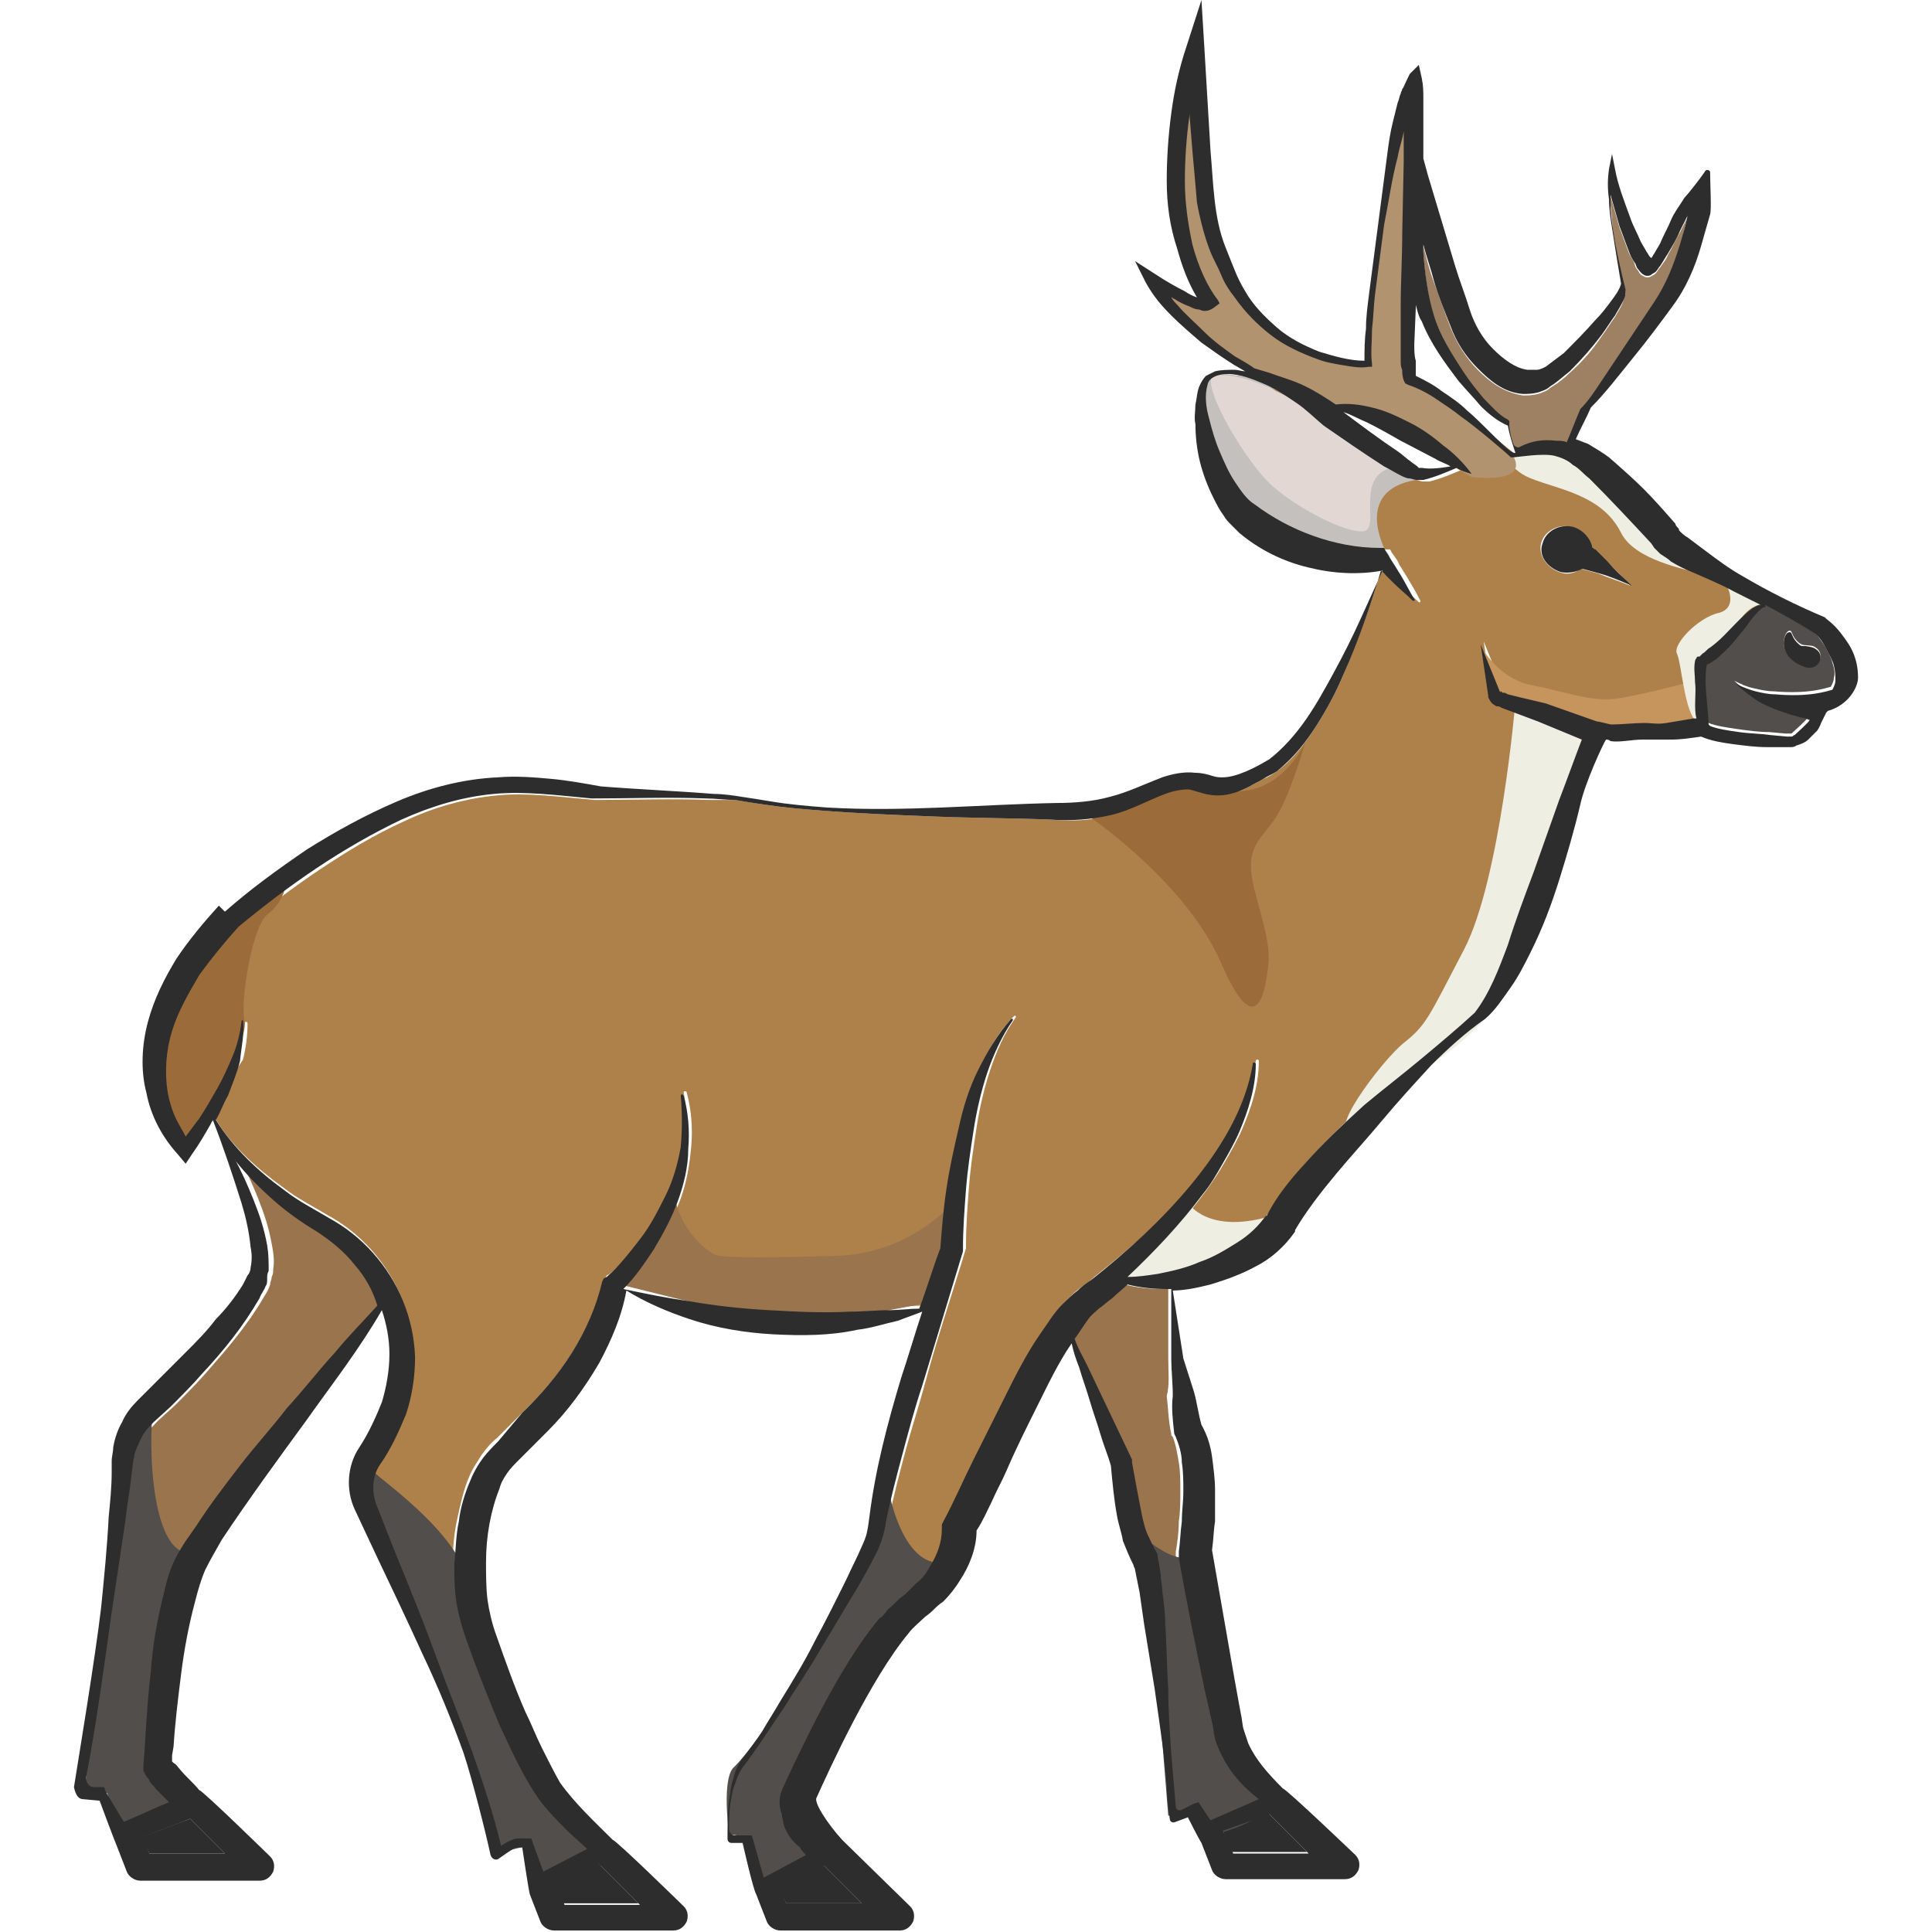 <?xml version="1.0" encoding="utf-8"?>
<!-- Generator: Adobe Illustrator 23.0.0, SVG Export Plug-In . SVG Version: 6.00 Build 0)  -->
<svg version="1.1" id="Layer_1" xmlns="http://www.w3.org/2000/svg" xmlns:xlink="http://www.w3.org/1999/xlink" x="0px" y="0px"
	 viewBox="0 0 128 128" style="enable-background:new 0 0 128 128;" xml:space="preserve">
<style type="text/css">
	.st0{fill:#2D2D2D;}
	.st1{fill:#99744D;}
	.st2{fill:#D3B48C;}
	.st3{fill:#514E4C;}
	.st4{fill:#9E8063;}
	.st5{fill:#AF814A;}
	.st6{fill:#C4C0BE;}
	.st7{fill:#EEEEE2;}
	.st8{fill:#E2D7D3;}
	.st9{fill:#B2936F;}
	.st10{fill:#C6945D;}
	.st11{fill:#9B6C3A;}
</style>
<g>
	<path class="st0" d="M52.1,126.1h5l-2.5-2.5c0,0,0,0-0.1,0l-3,1.4L52.1,126.1z"/>
	<path class="st0" d="M81.1,121.5l0.5,1.2h5l-2.6-2.6c0,0,0,0,0,0l-3.2,1C81,121.3,81.1,121.4,81.1,121.5z"/>
	<path class="st0" d="M9.9,122.8h5l-2.3-2.3c-1.1,0.4-2.1,0.8-3.2,1.2L9.9,122.8z"/>
	<path class="st1" d="M6.5,118.3l0.4,0l0.3,0l0.1,0.3l1.2,2c1-0.4,2-0.9,3-1.3c-0.3-0.3-0.6-0.6-0.9-0.9c-0.1-0.2-0.3-0.3-0.4-0.5
		c-0.1-0.1-0.1-0.2-0.2-0.3c0-0.1-0.1-0.1-0.1-0.2c0,0,0-0.1-0.1-0.2c0,0,0-0.1,0-0.1c0-0.1,0-0.1,0-0.2l0.1-1.4
		c0.1-1.6,0.2-3.3,0.4-4.9c0.2-1.6,0.4-3.3,0.8-4.9c0.2-0.8,0.5-1.6,0.8-2.5c0.2-0.4,0.4-0.8,0.7-1.2c0.2-0.4,0.5-0.7,0.7-1
		c0.9-1.4,1.9-2.7,2.9-4c1-1.3,2-2.6,3.1-3.8c1-1.3,2.1-2.5,3.2-3.7c0.9-1,1.9-2,2.8-3.1c-0.4-1-0.9-1.9-1.5-2.7
		c-0.7-0.9-1.5-1.6-2.5-2.2c-1-0.6-2-1.3-2.9-2.1c-0.9-0.8-1.8-1.7-2.5-2.6c0-0.1-0.1-0.1-0.1-0.2c0.5,0.9,0.9,1.8,1.3,2.8
		c0.4,1,0.7,1.9,0.9,3c0.1,0.5,0.2,1.1,0.1,1.7c0,0.2,0,0.3-0.1,0.5c0,0.2-0.1,0.3-0.1,0.5c-0.1,0.3-0.2,0.5-0.4,0.8
		c-1.1,1.9-2.4,3.4-3.8,5c-0.7,0.8-1.4,1.5-2.1,2.2l-1.1,1c-0.3,0.3-0.6,0.6-0.8,1c-0.2,0.4-0.4,0.8-0.5,1.2
		c-0.1,0.2-0.1,0.4-0.1,0.6l-0.1,0.8c-0.1,1-0.3,2-0.4,3l-0.9,6c-0.5,3.7-1,7.3-1.4,11C6,118.1,6.2,118.3,6.5,118.3z"/>
	<path class="st2" d="M11.4,117C11.4,117,11.4,117,11.4,117L11.4,117C11.4,117,11.3,117.1,11.4,117z"/>
	<path class="st0" d="M36.8,124.9l0.5,1.2h5l-2.6-2.6c0,0,0-0.1-0.1-0.1l-3,1.3C36.8,124.8,36.8,124.9,36.8,124.9z"/>
	<path class="st1" d="M77.4,90c0-1.5,0-3.1,0-4.6c-0.1,0-0.3,0-0.4,0c-0.9,0-1.7-0.1-2.5-0.3c-0.3,0.3-0.7,0.6-1,0.9
		c-0.3,0.3-0.6,0.5-0.9,0.7c-0.2,0.2-0.5,0.5-0.7,0.7c-0.3,0.4-0.6,0.8-0.9,1.3c0.3,0.5,0.6,1.1,0.8,1.7l1,2.1l1,2.1l1,2.1l0,0.1
		l0,0.1c0.1,1.1,0.3,2.1,0.6,3.2c0.1,0.5,0.3,1,0.4,1.5c0.2,0.5,0.4,1,0.6,1.2l0.1,0.2l0,0.1c0,0.2,0.1,0.4,0.1,0.6l0.1,0.6
		c0.1,0.4,0.1,0.7,0.1,1.1c0.1,0.7,0.1,1.5,0.2,2.2c0.1,1.4,0.1,2.9,0.2,4.3c0,1.4,0.1,2.9,0.2,4.3c0.1,1.2,0.2,2.3,0.3,3.5
		c0,0.2,0.2,0.3,0.4,0.2l0.8-0.4l0.3-0.1l0.2,0.3l0.6,0.9l3.2-1.4c-0.9-0.8-1.8-1.7-2.4-2.8c-0.2-0.4-0.4-0.8-0.5-1.2
		c-0.1-0.4-0.2-0.7-0.2-1.1l-0.5-2.2c-0.6-2.9-1.2-5.8-1.7-8.7l0-0.2l0-0.2c0.1-0.6,0.2-1.3,0.2-2c0.1-0.7,0.1-1.3,0.1-2
		c0-0.7,0-1.3-0.1-1.9c-0.1-0.6-0.2-1.2-0.4-1.7l-0.1-0.1l0-0.1c-0.2-0.9-0.2-1.7-0.3-2.5C77.5,91.7,77.4,90.9,77.4,90z"/>
	<path class="st3" d="M115.6,41.3c-0.5,0.7-1,1.4-1.7,1.9c-0.2,0.1-0.3,0.3-0.5,0.4c-0.1,0.1-0.2,0.1-0.3,0.2l-0.1,0c0,0,0,0,0,0
		c-0.1,0.3-0.1,0.8-0.1,1.2c0,0.6,0.2,2.1,0.2,2.8l0.1,0.1c0.5,0.2,1.2,0.3,1.9,0.4c0.7,0.1,1.4,0.2,2.1,0.2l1.1,0.1l0.1,0
		c0,0,0,0,0.1,0c0,0,0.1,0,0.1,0c0.1,0,0.1,0,0.2-0.1c0.1-0.1,0.9-0.8,1-1c-0.1,0-0.2-0.1-0.3-0.1c-0.5-0.1-1.8-0.5-2.2-0.7
		c-0.4-0.2-0.9-0.4-1.3-0.7c-0.4-0.3-0.8-0.6-1.1-0.9c0.4,0.2,0.8,0.4,1.3,0.5c0.4,0.1,0.9,0.2,1.3,0.2c2.3,0.2,3.4-0.2,3.8-0.3
		c0.1-0.2,0.2-0.4,0.2-0.6c0.1-0.3,0-0.7-0.1-1c-0.1-0.4-0.3-0.7-0.5-1.1c-0.2-0.3-0.5-0.7-0.7-1c-1.1-0.6-2.2-1.3-3.3-1.9
		c-0.1,0-0.1,0-0.2,0c-0.2,0-0.4,0.1-0.5,0.3C116,40.6,115.8,41,115.6,41.3z M118.5,41.8c0.3-0.1,0.1,0.3,0.7,0.8
		c0.3,0.2,0.3,0.1,0.9,0.2c1,0.4,0.4,1.7-0.5,1.3C117.6,43.5,118.2,41.9,118.5,41.8z"/>
	<path class="st4" d="M95,21c0.5,1.3,1.2,2.6,2,3.8c0.4,0.6,0.9,1.2,1.3,1.7c0.5,0.5,1,1.1,1.6,1.4l0.1,0.1l0,0.1
		c0,0.5,0.1,1,0.3,1.5c0.1,0.1,0.2,0.2,0.4,0.1c0.7-0.4,1.5-0.5,2.4-0.4c0.2,0,0.5,0.1,0.7,0.1c0.3-0.7,0.6-1.5,0.9-2.2l0,0l0,0
		c0.4-0.5,0.9-1.1,1.3-1.7l1.2-1.8l2.4-3.6c0.8-1.1,1.3-2.4,1.7-3.8c0.2-0.6,0.3-1.2,0.5-1.9l-0.5,1c-0.3,0.5-0.5,1-0.8,1.5
		c-0.1,0.3-0.3,0.5-0.5,0.8c-0.1,0.1-0.2,0.3-0.3,0.4c-0.1,0.1-0.1,0.1-0.3,0.2c-0.1,0.1-0.4,0.1-0.5,0c-0.3-0.1-0.3-0.3-0.4-0.4
		c-0.1-0.1-0.2-0.3-0.2-0.4c-0.1-0.3-0.3-0.5-0.4-0.8c-0.2-0.5-0.4-1.1-0.6-1.6c-0.2-0.7-0.4-1.4-0.6-2.1c0,0.2,0,0.4,0,0.6
		c0.1,0.6,0.1,1.3,0.2,1.9c0.2,1.3,0.4,2.5,0.8,3.8l0,0.1l0,0.1c-0.1,0.3-0.2,0.6-0.3,0.8c-0.1,0.2-0.3,0.5-0.4,0.7
		c-0.3,0.4-0.6,0.9-0.9,1.3c-0.6,0.9-1.3,1.7-2.1,2.4c-0.4,0.4-0.8,0.7-1.3,1c-0.2,0.2-0.5,0.3-0.8,0.4c-0.4,0.1-0.7,0.1-1,0.1
		c-1.3-0.2-2.2-0.9-3-1.7c-0.8-0.8-1.4-1.8-1.8-2.8c-0.4-1-0.7-2-1.1-3c-0.3-0.8-0.5-1.6-0.7-2.4c0,0.2,0,0.4,0,0.5
		C94.4,18.2,94.6,19.7,95,21z"/>
	<path class="st5" d="M15,72.4c-0.2,0.6-0.5,1.1-0.8,1.6c1.1,1.9,2.8,3.4,4.6,4.7c0.9,0.7,1.9,1.2,2.9,1.8c1.1,0.6,2.1,1.4,2.9,2.3
		c1.7,1.9,2.7,4.3,2.8,6.9c0,1.3-0.2,2.6-0.6,3.8c-0.4,1.2-1,2.3-1.7,3.3c-0.6,0.8-0.7,1.7-0.3,2.6l1.3,3.3c0.9,2.2,1.7,4.4,2.6,6.6
		c0.9,2.2,1.7,4.4,2.5,6.6c0.7,2,1.4,4.1,1.9,6.2c0.2-0.1,0.4-0.2,0.5-0.3c0.2-0.1,0.4-0.1,0.6-0.2c0.2,0,0.4-0.1,0.7,0l0.2,0
		l0.1,0.3l0.7,1.9l2.9-1.5c-0.4-0.4-0.9-0.8-1.3-1.2c-0.7-0.7-1.3-1.3-1.9-2.1c-1.1-1.6-1.8-3.2-2.6-4.9c-0.7-1.7-1.4-3.3-2-5.1
		c-0.3-0.9-0.6-1.8-0.8-2.7c-0.2-1-0.2-1.9-0.2-2.9c0-0.9,0.1-1.9,0.3-2.8c0.2-0.9,0.4-1.9,0.8-2.8c0.2-0.5,0.5-0.9,0.8-1.4
		c0.3-0.4,0.6-0.8,1-1.1l1.9-1.9c2.5-2.4,4.4-5.4,5.3-8.7l0.1-0.2l0.2-0.1c0.8-0.7,1.6-1.6,2.2-2.5c0.7-0.9,1.3-1.9,1.7-2.9
		c0.5-1,0.8-2.1,1-3.2c0.2-1.1,0.2-2.3,0-3.4c0-0.1,0-0.1,0.1-0.1c0,0,0.1,0,0.1,0.1c0.3,1.1,0.4,2.3,0.3,3.5
		c-0.1,1.2-0.3,2.4-0.7,3.5c-0.4,1.1-1,2.2-1.6,3.2c-0.6,0.9-1.2,1.8-2,2.6c1.5,0.3,2.9,0.6,4.3,0.8c1.8,0.3,3.5,0.5,5.3,0.6
		c1.8,0.1,3.6,0.2,5.4,0.1c0.9,0,1.8-0.1,2.7-0.1c0.6,0,1.3-0.1,1.9-0.1c0.4-1.3,0.9-2.7,1.4-4c0.1-1.3,0.2-2.6,0.4-3.9
		c0.2-1.3,0.4-2.7,0.8-4c0.3-1.3,0.8-2.6,1.3-3.9c0.5-1.2,1.2-2.4,2.2-3.4c0,0,0.1,0,0.1,0c0,0,0,0.1,0,0.1
		c-0.8,1.1-1.3,2.3-1.7,3.5c-0.4,1.2-0.7,2.5-0.9,3.8c-0.2,1.3-0.4,2.6-0.5,3.9c-0.1,1.3-0.2,2.6-0.2,3.9l0,0.1l0,0.1
		c-0.9,3-1.9,5.9-2.7,8.9c-0.4,1.5-0.9,3-1.3,4.5c-0.4,1.5-0.8,3-1.1,4.5c-0.1,0.8-0.4,1.7-0.8,2.4c-0.4,0.7-0.8,1.4-1.1,2
		c-0.8,1.4-1.6,2.7-2.4,4c-0.8,1.3-1.6,2.7-2.5,4c-0.8,1.3-1.6,2.6-2.7,3.9l0,0c-0.2,0.3-0.4,0.7-0.5,1.1c-0.1,0.4-0.2,0.8-0.3,1.2
		c-0.1,0.6-0.1,1.2-0.1,1.8c0,0.2,0.2,0.4,0.4,0.4l0.8,0l0.3,0l0.1,0.3l0.7,2.5l2.8-1.5c-0.1-0.2-0.3-0.3-0.4-0.5c0,0,0,0,0,0
		c-0.4-0.4-0.8-0.9-1.1-1.6c-0.1-0.2-0.1-0.4-0.1-0.6c-0.2-0.6-0.2-1.1,0-1.6c1.1-2.6,3.7-8.2,6.4-11.3c0,0,0.1-0.1,0.1-0.1
		c0.1-0.1,0.2-0.3,0.4-0.4c0.1-0.1,0.2-0.3,0.4-0.4c0.1-0.1,0.1-0.1,0.2-0.2c0.1-0.1,0.2-0.2,0.3-0.3c0.3-0.2,0.4-0.3,0.6-0.5
		c0.2-0.2,0.4-0.3,0.5-0.5c0.3-0.3,0.6-0.7,0.9-1.1c0.5-0.8,0.8-1.6,0.8-2.5l0-0.3l0.1-0.2c0.7-1.2,1.3-2.7,2-4.1
		c0.7-1.4,1.3-2.8,2.1-4.2c0.7-1.4,1.5-2.8,2.3-4.1c0.4-0.7,0.9-1.3,1.5-2c0.3-0.3,0.6-0.6,1-0.9c0.3-0.2,0.6-0.4,0.9-0.7
		c2.4-1.9,4.7-3.9,6.6-6.3c1.9-2.3,3.6-5,4.1-8c0-0.1,0.1-0.1,0.1-0.1c0,0,0.1,0,0.1,0.1c0,1.6-0.5,3.1-1.1,4.5
		c-0.3,0.7-0.7,1.4-1.1,2.1c-0.4,0.7-0.8,1.3-1.3,2c-1.5,2-3.1,3.9-5,5.5c0.7,0,1.4-0.1,2-0.2c1-0.2,1.9-0.5,2.8-0.8
		c0.9-0.4,1.7-0.8,2.5-1.3c0.8-0.5,1.4-1.2,1.9-1.8l0,0.1c0.9-1.5,1.9-2.8,3-4c1.1-1.2,2.3-2.3,3.5-3.4c1.2-1.1,2.5-2,3.7-3
		c1.2-1,2.4-2,3.6-3.1c1-1.3,1.6-2.9,2.2-4.5c0.6-1.6,1.1-3.2,1.7-4.8l1.7-4.8c0.5-1.3,1-2.7,1.5-4l-2.9-1.2l-1.6-0.6l-0.8-0.3
		l-0.2-0.1c-0.1,0-0.2-0.1-0.3-0.1c-0.2-0.1-0.3-0.3-0.4-0.5l0-0.1l0,0l-0.5-3.4l1.3,3.2l0-0.1c0,0,0.1,0.1,0.2,0.1c0,0,0,0,0.1,0
		l0.2,0.1l0.9,0.2l1.7,0.4l3.4,1.2c0.2,0,0.8,0.2,1,0.2c0.6,0,1.5,0,2.1-0.1c0.6-0.1,0.9,0,1.5,0c0.6-0.1,1.3-0.2,1.8-0.3l0.2,0
		c-0.1-0.6,0-1.8-0.1-2.4c0-0.4-0.1-0.8,0-1.4c0-0.1,0-0.1,0.1-0.2c0,0,0.1-0.1,0.1-0.1l0.1,0l0.2-0.2c0.2-0.1,0.3-0.3,0.5-0.4
		c0.6-0.5,1.2-1.1,1.8-1.7c0.3-0.3,0.6-0.6,1-0.9c0.2-0.1,0.4-0.2,0.6-0.2c-0.6-0.3-1.2-0.6-1.8-0.9c-0.9-0.4-1.9-0.8-2.8-1.3
		c-0.5-0.2-0.9-0.4-1.4-0.7c-0.2-0.1-0.5-0.3-0.7-0.5c-0.1-0.1-0.4-0.4-0.4-0.4l-0.2-0.3c-1.3-1.4-2.7-3-4.1-4.3
		c-0.4-0.3-0.7-0.7-1.1-0.9c-0.4-0.2-0.8-0.4-1.2-0.6c-0.8-0.2-2.5,0-2.8,0.1c0,0-0.1,0-0.1,0c-0.4-0.3-2.3-1.9-3.3-2.7
		c-0.6-0.4-1.1-0.8-1.7-1.2c-0.6-0.4-1.2-0.7-1.8-0.9l-0.2-0.1l-0.1-0.2c-0.1-0.3-0.1-0.5-0.1-0.7c0-0.2,0-0.4-0.1-0.6
		c0-0.4,0-0.8,0-1.2c0-0.8,0-1.6,0-2.4c0-1.6,0-3.2,0.1-4.8l0.1-4.8l0-2c-0.1,0.6-0.3,1.1-0.4,1.7c-0.3,1.5-0.6,3-0.9,4.5
		c-0.3,1.5-0.5,3.1-0.6,4.6c-0.1,0.8-0.2,1.5-0.2,2.3c0,0.8-0.1,1.6,0,2.3l0,0.2l-0.2,0c-0.6,0.1-1.2,0-1.7-0.1
		c-0.6-0.1-1.1-0.2-1.7-0.4c-1.1-0.4-2.1-0.9-3.1-1.6c-0.9-0.7-1.8-1.5-2.4-2.5c-0.3-0.5-0.6-1-0.9-1.5c-0.2-0.5-0.5-1-0.7-1.5
		c-0.4-1.1-0.7-2.2-0.9-3.3c-0.2-1.1-0.2-2.3-0.3-3.4l-0.2-2.6c0,0.1,0,0.2,0,0.2c-0.2,1.4-0.3,2.8-0.3,4.3c0,1.4,0.2,2.9,0.5,4.2
		c0.4,1.5,1,2.8,1.8,4.1l0.1,0.2l-0.4,0.3c-0.3,0.2-0.4,0.1-0.6,0.2c-0.1,0-0.3,0-0.4-0.1c-0.2-0.1-0.4-0.1-0.6-0.2
		c-0.4-0.2-0.7-0.3-1-0.5c-0.1,0-0.1-0.1-0.2-0.1c0.1,0.2,0.3,0.3,0.4,0.5c0.6,0.6,1.2,1.2,1.8,1.8c0.6,0.6,1.3,1.1,2,1.6
		c0.4,0.3,0.8,0.6,1.3,0.8c0.3,0.1,0.7,0.2,1,0.3c0.8,0.2,1.6,0.5,2.4,0.9c0.7,0.4,1.3,0.8,2,1.2c0.8-0.1,1.6,0,2.4,0.2
		c0.9,0.2,1.7,0.6,2.5,1c0.8,0.4,1.5,0.9,2.2,1.5c0.7,0.6,1.3,1.2,1.9,1.9c-0.3-0.1-0.7-0.3-1-0.4c-0.7,0.3-1.4,0.6-2.2,0.8
		c-0.1,0-0.2,0-0.4,0c-0.2,0-0.3-0.1-0.5-0.1c-0.2-0.1-0.4-0.2-0.6-0.2c-0.4-0.2-0.7-0.4-1.1-0.6c-1.4-0.8-2.8-1.7-4-2.7
		c-0.6-0.5-1.3-1-1.8-1.5c-0.6-0.5-1.3-0.9-2-1.2c-0.7-0.3-1.4-0.6-2.2-0.7c-0.7-0.1-1.6,0.1-1.7,0.7c-0.2,0.7-0.1,1.5,0.1,2.2
		c0.2,0.7,0.4,1.5,0.7,2.2c0.3,0.7,0.6,1.4,1,2c0.4,0.6,0.8,1.2,1.3,1.5c1.2,0.9,2.5,1.6,3.9,2.1c1.4,0.5,2.9,0.7,4.4,0.8l0.3,0
		l0.1,0.2c0.2,0.3,0.4,0.5,0.5,0.8c0.2,0.3,0.3,0.5,0.5,0.8c0.3,0.5,0.6,1,0.9,1.6c0,0,0,0.1,0,0.1c0,0-0.1,0-0.1,0
		c-0.4-0.4-0.9-0.8-1.3-1.2L91.7,38c-0.1-0.1-0.1-0.1-0.2-0.2c-0.7,2.3-1.5,4.6-2.5,6.9c-0.5,1.2-1.1,2.3-1.8,3.4
		c-0.7,1.1-1.5,2.2-2.6,3c-0.3,0.2-0.6,0.4-0.9,0.5c-0.3,0.2-0.6,0.3-0.9,0.5c-0.6,0.3-1.3,0.6-2.1,0.6c-0.4,0-0.8-0.1-1.2-0.2
		c-0.3-0.1-0.5-0.2-0.8-0.2c-0.4,0-1,0.1-1.5,0.3c-1.1,0.4-2.3,1-3.6,1.4c-1.3,0.4-2.7,0.4-4,0.3c-2.5-0.1-5-0.1-7.6-0.2
		c-2.5-0.1-5.1-0.2-7.6-0.4c-1.3-0.1-2.5-0.2-3.8-0.4c-0.6-0.1-1.3-0.2-1.9-0.3C48.3,53,47.7,53,47,53c-2.5-0.1-5,0-7.6,0l0,0l0,0
		c-2.3-0.2-4.4-0.5-6.5-0.3c-2.1,0.2-4.2,0.8-6.1,1.7c-2,0.9-3.8,2-5.6,3.2c-1.8,1.2-3.5,2.5-5.2,3.9c-1,1-1.9,2.1-2.6,3.2
		c-0.8,1.1-1.5,2.4-1.8,3.7c-0.4,1.3-0.5,2.6-0.3,4c0.1,0.7,0.3,1.3,0.6,1.9c0.2,0.4,0.4,0.8,0.6,1.1c0.3-0.4,0.6-0.8,0.9-1.2
		c0.4-0.7,0.8-1.3,1.2-2c0.4-0.7,0.7-1.4,1-2.1c0.3-0.8,0.5-1.5,0.6-2.3c0-0.1,0.1-0.1,0.1-0.1c0,0,0.1,0,0.1,0.1
		c0,0.8-0.1,1.6-0.3,2.4C15.6,70.9,15.3,71.7,15,72.4z M102.1,36c0.2-0.8,1.1-1.3,2-1.1c0.7,0.2,1.3,0.7,1.3,1.4
		c0.1,0,0.1,0.1,0.2,0.1l0.8,0.8c0.6,0.5,1.1,1,1.6,1.6c-0.7-0.3-1.4-0.5-2.1-0.8l-1.1-0.3c0,0-0.1,0-0.1,0
		c-0.4,0.3-0.9,0.4-1.4,0.2C102.5,37.6,101.9,36.8,102.1,36z"/>
	<path class="st0" d="M119.6,44.2c0.9,0.3,1.5-0.9,0.5-1.3c-0.7-0.2-0.7,0-0.9-0.2c-0.6-0.5-0.4-0.9-0.7-0.8
		C118.2,41.9,117.6,43.5,119.6,44.2z"/>
	<path class="st6" d="M91.8,36.5c0,0-2.2-4,2-4.7c-4.3-3.1-9.3-6.6-11-6.8c-1.8-0.2-2.4-0.6-3,0.4c-0.7,1,0.2,6.5,2,8.2
		c1.8,1.7,8.2,3.8,9.5,3.7C92.6,37.1,91.8,36.5,91.8,36.5z"/>
	<path class="st7" d="M101.2,30c0,0-1.7,0.3-1,0.9c0.7,0.6,0.8,0.7,2.7,1.3s3.6,1.3,4.5,3.1c0.9,1.8,4.2,2.4,5.3,2.7
		s-1.6-1.3-3.7-3.6s-3.8-4.2-5.2-4.6C102.5,29.5,101.2,30,101.2,30z"/>
	<path class="st8" d="M92.6,30.9c-4-2.9-9.4-6.5-12.3-6c-0.6,0.9,2.3,5.8,4,7.3c1.7,1.5,4.8,3.1,6,3C91.6,35.1,89.5,31.3,92.6,30.9z
		"/>
	<path class="st9" d="M97.5,31.6c0,0,3.7,0.5,2.8-1.3c-1.7-1.5-5-4.4-6.8-5.1c-0.1-1.3-0.1-18.1-0.1-18.1l-1.2,3.1
		c0,0-1,7.2-1.2,8.1s-0.5,5.3-0.4,5.8c-1.6,0.1-5.8-0.5-8.1-3.9c-1.1-1.7-2.7-6.2-3-9.9c0.1-1.3-0.4-4.8-0.4-4.8s-1.8,3.9-1.7,6.1
		s1.2,7.3,2.4,8.6c-1.3-0.2-3.5-1.3-3.5-1.3s3.3,3.6,4,4.1c0.7,0.5,4,2.7,4.2,2.9c0.2,0.1,3.7,1.7,3.7,1.7s0.6-0.8,2.1-0.3
		c1.5,0.5,5.3,3.2,5.3,3.2L97.5,31.6z"/>
	<path class="st0" d="M103.4,37.9c0.5,0.1,1,0,1.4-0.2c0,0,0.1,0,0.1,0L106,38c0.7,0.2,1.4,0.5,2.1,0.8c-0.5-0.5-1.1-1-1.6-1.6
		l-0.8-0.8c-0.1,0-0.1-0.1-0.2-0.1c-0.1-0.6-0.6-1.2-1.3-1.4c-0.9-0.2-1.8,0.3-2,1.1C101.9,36.8,102.5,37.6,103.4,37.9z"/>
	<path class="st10" d="M98.3,43.1c0,0,1.1,1.9,3.2,2.3s3.9,1.1,5.5,0.9c1.6-0.2,5.7-1.3,5.7-1.3s0.4,3.4-0.2,3.3s-5.1,0.6-6.9,0
		c-1.8-0.6-6.4-2.2-6.5-2.2c-0.1-0.1-0.6-2.2-0.6-2.2L98.3,43.1z"/>
	<path class="st7" d="M100.4,46.5c0,0-1,11.8-3.4,16.4c-2.4,4.6-2.5,5-4,6.2s-5.5,6.6-3.1,5.6c2.4-1,3.4-3.4,4.9-4.2
		c1.5-0.9,3.8-2.9,4.5-4.3s4.7-11,5-12.6s1.9-5.3,1.4-5.4C105.1,48.1,100.4,46.5,100.4,46.5z"/>
	<path class="st7" d="M114.2,38.5c0.1,0,1.1,1.7-0.3,2.1c-1.4,0.3-3.1,2.1-2.8,2.7c0.3,0.6,0.5,3.9,1.3,4.5c0.2-2.1,0.6-4.1,0.5-4.1
		c-0.1-0.1,1.6-1.1,2-2c0.5-0.9,1.1-1.8,2.4-1.7C115.8,39.4,114.2,38.5,114.2,38.5z"/>
	<path class="st1" d="M44.8,79.6c-0.1,0,0.5,2.3,2.5,3.5c0.4,0.3,4.8,0.2,8.2,0.1c3-0.1,5.9-1.5,7.9-3.8l0,0c0,0-1.4,6.7-1.6,6.8
		c-0.2,0.1-7.9,1.8-11.4,1.1c-3.5-0.7-9.3-2.2-9.3-2.2L44.8,79.6z"/>
	<path class="st11" d="M72.3,54.2c0,0,6.3,4.3,8.6,9.6s2.9,2,3.1,0.4c0.2-1.6-0.2-2.6-0.9-5.3c-0.7-2.8,0.4-3.2,1.4-4.7
		c1-1.5,2-5.1,2-5.1s-1.3,3.1-4.2,3.3c-2.9,0.2-1.6-1.4-4.5-0.4C74.9,52.9,72.3,54.2,72.3,54.2z"/>
	<path class="st11" d="M15.2,61.5c-0.4,0.1-8.7,7.2-3.2,14.3c2-2.6,4.5-7,4.2-8.2c-0.3-1.2,0.5-6.2,1.5-7c1.1-0.8,1.4-2.2,1.1-2.2
		C18.5,58.5,15.2,61.5,15.2,61.5z"/>
	<path class="st7" d="M78.8,79.8c0,0,1.6,2.4,6.7,0.3c-1.8,2.6-4.6,4.9-8,4.9s-3.9-0.2-3.9-0.2L78.8,79.8z"/>
	<path class="st3" d="M58.8,97.4c-0.3,0.3,0.9,7.5,4.4,5.9c-2.4,2.1-4.3,4.3-4.3,4.3l-6,11.5c0,0,2.7,4,2.4,4
		c-0.3,0-4.7,2.3-4.7,2.3l-0.8-3.6l-1.5-0.3c0,0-0.5-3.6,0.3-4.4c0.8-0.7,4-5.1,4.5-6.3s4.6-9.1,4.8-10.5
		C58.3,98.9,58.8,97.4,58.8,97.4z"/>
	<path class="st3" d="M74.4,100.6c0,0,3.3,3.5,4.7,2.4c0.7,4.4-0.2,12.1,5,15.9c0.6,1.5-3.3,2.6-3.6,2.6s-1.3-1.5-1.4-1.5
		s-1.7,0.3-1.7,0.3l-0.7-8.7l-1.2-7.6L74.4,100.6z"/>
	<path class="st3" d="M24.7,97.4c-0.2,0.2,5.8,4,6.4,7.7c0.6,3.7,2.8,12.3,8.4,17.1c-0.4,0.7-4,3.1-4,3.1s-0.3-3-0.5-3
		s-2.1,0.5-2.1,0.5s-1.5-8.1-4.4-12.9c-2.9-4.8-4.7-9.8-4.6-10.8S24.7,97.4,24.7,97.4z"/>
	<path class="st3" d="M10.2,93.4c-0.3,0.2-0.6,9.9,2.6,9.5c-1.5,3.1-1.8,12.1-1.8,13.6c0.1,1.4,2.6,3.2,2.4,3.3
		c-0.2,0.1-5.2,2.1-5.2,2.1l-1.1-3.1l-1.5-0.2c0,0,1.8-14.5,1.8-15.2c0.1-0.7,0.9-7.4,1-8.2S10.2,93.4,10.2,93.4z"/>
	<path class="st0" d="M5.5,119.2l1.1,0.1c0,0,1,2.7,1.1,2.9l0.7,1.8c0.1,0.3,0.5,0.6,0.9,0.6h7.9c0.4,0,0.7-0.2,0.9-0.6
		c0.1-0.3,0.1-0.7-0.2-1c0,0-4.5-4.4-4.7-4.4c-0.4-0.5-0.9-0.9-1.3-1.4c-0.1-0.1-0.2-0.3-0.4-0.4c0,0-0.1-0.1-0.1-0.1l0-0.1l0-0.3
		l0.1-0.6c0.1-1.6,0.3-3.2,0.5-4.8c0.2-1.6,0.5-3.2,0.9-4.7c0.2-0.8,0.4-1.5,0.7-2.2c0.3-0.6,0.7-1.3,1.1-2c1.8-2.7,3.7-5.3,5.6-7.9
		c1.7-2.4,3.5-4.7,5-7.3c0.3,0.9,0.5,1.9,0.5,2.9c0,1.1-0.2,2.2-0.5,3.2c-0.4,1-0.9,2.1-1.5,3c-0.8,1.2-0.9,2.8-0.3,4.1l1.5,3.2
		c1,2.1,2,4.2,3,6.4c1,2.1,1.9,4.3,2.7,6.5c0.6,1.8,1.5,5.4,1.8,6.8c0.1,0.3,0.4,0.4,0.6,0.2c0.3-0.2,0.7-0.5,0.9-0.6
		c0.1-0.1,0.3-0.1,0.4-0.1c0,0,0.1,0,0.2,0c0,0,0.4,2.7,0.5,3.1l0.7,1.8c0.1,0.3,0.5,0.6,0.9,0.6h7.9c0.4,0,0.7-0.2,0.9-0.6
		c0.1-0.3,0.1-0.7-0.2-1c0,0-4.5-4.4-4.7-4.4c-1.2-1.2-2.5-2.4-3.5-3.8c-0.4-0.7-0.8-1.5-1.2-2.3c-0.4-0.8-0.7-1.6-1.1-2.4
		c-0.7-1.6-1.3-3.3-1.9-5c-0.3-0.8-0.5-1.7-0.6-2.4c-0.1-0.8-0.1-1.7-0.1-2.5c0-1.7,0.3-3.4,0.9-4.9c0.1-0.4,0.3-0.7,0.5-1
		c0.2-0.3,0.5-0.6,0.8-0.9l1.9-1.9c1.3-1.3,2.4-2.8,3.4-4.5c0.8-1.5,1.5-3.1,1.8-4.8c1.3,0.8,2.7,1.4,4.2,1.9c1.8,0.6,3.7,0.9,5.5,1
		c1.9,0.1,3.8,0.1,5.6-0.3c0.9-0.1,1.8-0.4,2.7-0.6c0.5-0.2,1.1-0.4,1.6-0.6c-0.5,1.5-0.9,2.9-1.4,4.4c-0.9,3-1.7,6-2.1,9.2
		c-0.1,0.8-0.2,1.4-0.5,2c-0.3,0.7-0.7,1.4-1,2.1c-0.7,1.4-1.4,2.8-2.1,4.1c-0.7,1.4-1.5,2.7-2.3,4c-0.4,0.7-0.8,1.3-1.2,2
		c-0.4,0.6-0.9,1.3-1.3,1.8l0,0l0,0c-0.3,0.4-0.5,0.8-0.6,1.3c-0.2,0.5-0.2,1-0.3,1.5c-0.1,0.6-0.1,1.9-0.1,2.5
		c0,0.2,0.1,0.3,0.3,0.3l0.7,0c0,0,0.7,3.1,0.9,3.4l0.7,1.8c0.1,0.3,0.5,0.6,0.9,0.6h7.9c0.4,0,0.7-0.2,0.9-0.6
		c0.1-0.3,0.1-0.7-0.2-1c0,0-4.4-4.3-4.5-4.4c-1-1.1-1.9-2.5-1.7-2.8c0.9-2,3.6-7.9,6.1-10.9c0.3-0.4,0.7-0.7,1-1
		c0.1-0.1,0.4-0.3,0.6-0.5c0.2-0.2,0.4-0.4,0.7-0.6c0.4-0.4,0.8-0.9,1.1-1.4c0.6-0.9,1.1-2.1,1.1-3.3c0.4-0.6,0.7-1.3,1-1.9
		c0.3-0.7,0.7-1.4,1-2.1c0.6-1.4,1.3-2.8,2-4.2c0.7-1.4,1.4-2.9,2.3-4.2c0,0,0,0,0,0c0.1,0.5,0.3,1.1,0.5,1.6
		c0.2,0.7,0.5,1.5,0.7,2.2c0.2,0.7,0.5,1.5,0.7,2.2c0.2,0.7,0.5,1.4,0.7,2.1c0.1,1.1,0.2,2.2,0.4,3.3c0.1,0.6,0.3,1.1,0.4,1.7
		c0.2,0.5,0.4,1,0.7,1.6c0,0.1,0.1,0.2,0.1,0.3l0.1,0.5l0.2,1l0.3,2.1l0.7,4.3c0.2,1.4,0.4,2.8,0.6,4.3l0.2,2.1
		c0,0.5,0.1,1.6,0.2,2.2c0,0.2,0.2,0.3,0.4,0.2l0.8-0.3c0,0,0.7,1.4,0.9,1.7l0.7,1.8c0.1,0.3,0.5,0.6,0.9,0.6h7.9
		c0.4,0,0.7-0.2,0.9-0.6c0.1-0.3,0.1-0.7-0.2-1c0,0-4.6-4.4-4.8-4.4c-1-1-1.8-1.9-2.3-3c-0.1-0.3-0.2-0.6-0.3-0.9
		c-0.1-0.3-0.1-0.7-0.2-1.1l-0.4-2.2c-0.5-2.9-1-5.7-1.5-8.6c0.1-0.7,0.1-1.3,0.2-1.9c0-0.7,0-1.4,0-2.1c0-0.7-0.1-1.4-0.2-2.2
		c-0.1-0.7-0.3-1.4-0.7-2.1c-0.2-0.7-0.3-1.5-0.5-2.2L78.4,90l-0.7-4.5c0.8,0,1.7-0.2,2.5-0.4c1-0.3,2.1-0.7,3-1.2
		c1-0.5,1.9-1.3,2.6-2.3l0,0l0-0.1c0.7-1.2,1.7-2.5,2.7-3.7c1-1.2,2.1-2.4,3.1-3.6c1-1.2,2.1-2.4,3.2-3.6c1.1-1.1,2.3-2.2,3.6-3.1
		l0,0l0,0c0.7-0.6,1.2-1.4,1.7-2.1c0.5-0.7,0.9-1.5,1.3-2.3c0.8-1.6,1.4-3.2,1.9-4.8c0.5-1.6,1-3.3,1.4-5c0.3-1.4,1.5-4,1.7-4.3
		c0.1,0,0.2,0,0.3,0.1c0.6,0.1,1.4-0.1,2.1-0.1c0.6,0,1.2,0,1.9,0c0.7,0,1.3-0.1,2-0.2c0.7,0.3,1.4,0.4,2.1,0.5
		c0.8,0.1,1.5,0.2,2.3,0.2c0.4,0,0.7,0,1.1,0l0.2,0c0.1,0,0.1,0,0.2,0c0.1,0,0.3,0,0.4-0.1c0.3-0.1,0.6-0.2,0.8-0.4
		c0.2-0.2,0.4-0.4,0.6-0.6c0.2-0.3,0.2-0.4,0.3-0.6l0.3-0.6c0,0,0.1-0.1,0.1-0.1c1.4-0.4,2-1.6,2-2.2c0-0.6-0.1-1.1-0.3-1.6
		c-0.2-0.5-0.5-0.9-0.8-1.3c-0.3-0.4-0.6-0.7-1-1l-0.1-0.1l0,0c-1.9-0.8-3.7-1.7-5.4-2.7c-0.9-0.5-1.7-1.1-2.5-1.7
		c-0.4-0.3-0.8-0.6-1.2-0.9c-0.2-0.1-0.4-0.3-0.5-0.4c-0.1-0.1,0,0-0.1-0.2c-0.1-0.1-0.2-0.2-0.2-0.3c-0.7-0.8-1.4-1.6-2.1-2.3
		c-0.7-0.7-1.5-1.4-2.3-2.1c-0.4-0.3-0.9-0.6-1.4-0.9c-0.3-0.1-0.5-0.2-0.8-0.3c0.3-0.7,0.7-1.4,1-2.1c1-1,1.9-2.2,2.8-3.3
		c0.9-1.1,1.8-2.3,2.6-3.4c0.9-1.2,1.5-2.6,1.9-4c0.2-0.7,0.4-1.4,0.6-2.1c0.1-0.3,0-2,0-2.8c0-0.1-0.2-0.2-0.3-0.1
		c-0.4,0.6-1.2,1.6-1.4,1.8c-0.3,0.5-0.7,1-0.9,1.5c-0.2,0.5-0.5,1-0.7,1.5c-0.1,0.2-0.3,0.5-0.4,0.7c-0.1,0.1-0.1,0.2-0.2,0.3
		c0,0,0,0,0,0c0,0-0.1-0.1-0.1-0.1c-0.1-0.1-0.1-0.2-0.2-0.3c-0.1-0.2-0.3-0.5-0.4-0.7c-0.2-0.5-0.5-1-0.7-1.6
		c-0.4-1.1-0.8-2.1-1-3.2l-0.2-1l-0.2,1c-0.1,0.7-0.1,1.3,0,2c0,0.6,0.1,1.3,0.2,1.9c0.1,0.6,0.2,1.3,0.3,1.9
		c0.1,0.6,0.2,1.2,0.3,1.8c-0.1,0.4-0.4,0.8-0.7,1.2c-0.3,0.4-0.6,0.8-1,1.2c-0.7,0.8-1.4,1.5-2.1,2.2c-0.4,0.3-0.8,0.6-1.2,0.9
		c-0.2,0.1-0.4,0.2-0.6,0.2c-0.2,0-0.4,0-0.6,0c-0.8-0.1-1.6-0.7-2.3-1.4c-0.7-0.7-1.2-1.6-1.5-2.5c-0.3-1-0.7-2-1-3l-1.8-6
		l-0.3-1.1c0-0.1,0-0.3,0-0.4c0-0.8,0-1.6,0-2.4c0-0.4,0-0.8,0-1.2c0-0.4,0-0.8-0.1-1.3l-0.2-0.9l-0.6,0.6C93,5.7,93,5.8,92.9,5.9
		c0,0.1-0.1,0.2-0.1,0.3c-0.1,0.2-0.1,0.4-0.2,0.6c-0.1,0.4-0.2,0.8-0.3,1.2c-0.2,0.8-0.3,1.5-0.4,2.3c-0.2,1.5-0.4,3.1-0.6,4.6
		c-0.2,1.5-0.4,3.1-0.6,4.6c-0.1,0.8-0.2,1.5-0.2,2.3c-0.1,0.7-0.1,1.4-0.1,2.1c-1,0-2-0.3-3-0.6c-1-0.4-2-0.9-2.8-1.6
		c-0.8-0.7-1.6-1.5-2.1-2.4c-0.3-0.5-0.5-0.9-0.7-1.4c-0.2-0.5-0.4-1-0.6-1.5c-0.8-2-0.8-4.2-1-6.4l-0.4-6.7L79.6,0l-1,3.1
		c-0.5,1.5-0.8,2.9-1,4.4c-0.2,1.5-0.3,3-0.3,4.5c0,1.5,0.2,3,0.7,4.5c0.3,1.1,0.7,2.2,1.3,3.2c-0.3-0.1-0.5-0.2-0.8-0.4
		c-0.6-0.3-1.3-0.7-1.9-1.1l-1.4-0.9l0.7,1.4c0.5,0.9,1,1.5,1.7,2.2c0.6,0.6,1.3,1.2,2,1.8c0.7,0.5,1.4,1,2.2,1.5
		c0.2,0.1,0.5,0.3,0.7,0.4c-0.2,0-0.5-0.1-0.7-0.1c-0.4,0-0.9,0-1.3,0.1c-0.2,0.1-0.4,0.2-0.6,0.3c-0.2,0.2-0.3,0.4-0.4,0.6
		c-0.2,0.4-0.2,0.9-0.3,1.3c0,0.4-0.1,0.9,0,1.3c0,0.8,0.1,1.7,0.3,2.5c0.2,0.8,0.5,1.6,0.9,2.4c0.2,0.4,0.4,0.8,0.7,1.2
		c0.1,0.2,0.3,0.4,0.5,0.6c0.2,0.2,0.4,0.4,0.5,0.5c1.3,1.1,2.9,1.9,4.6,2.3c1.6,0.4,3.3,0.5,4.9,0.2c0,0,0,0,0,0
		c-0.5,1.1-1,2.2-1.5,3.3c-0.5,1.1-1.1,2.3-1.7,3.4c-0.6,1.1-1.2,2.2-1.9,3.2c-0.7,1-1.5,1.9-2.4,2.6c-1,0.6-2.2,1.2-3.1,1.2
		c-0.2,0-0.4,0-0.7-0.1c-0.3-0.1-0.7-0.2-1.1-0.2c-0.8-0.1-1.6,0.1-2.2,0.3c-1.3,0.5-2.3,1-3.5,1.3c-1.1,0.3-2.3,0.4-3.5,0.4
		c-5.1,0.1-10.1,0.6-15.2,0.3c-1.3-0.1-2.5-0.2-3.7-0.4c-0.6-0.1-1.2-0.2-1.9-0.3c-0.6-0.1-1.3-0.2-1.9-0.2c-2.5-0.2-5-0.3-7.5-0.5
		c-1.1-0.2-2.2-0.4-3.3-0.5c-1.1-0.1-2.3-0.2-3.5-0.1c-2.3,0.1-4.6,0.7-6.7,1.6c-2.1,0.9-4.1,2-6,3.2c-1.9,1.3-3.7,2.6-5.4,4.1
		L14.5,60l0,0c-1,1.1-2,2.3-2.8,3.5c-0.8,1.3-1.5,2.7-1.9,4.2c-0.4,1.5-0.5,3.2-0.1,4.7c0.3,1.6,1.1,3,2.1,4.1l0.5,0.6l0.4-0.6
		c0.5-0.7,0.9-1.4,1.3-2.1c0-0.1,0.1-0.1,0.1-0.2c0.7,1.8,1.3,3.6,1.9,5.5c0.3,1,0.5,1.9,0.6,2.9c0.1,0.5,0.1,0.9,0,1.4
		c0,0.2-0.1,0.4-0.2,0.5c-0.1,0.2-0.2,0.4-0.3,0.6c-0.5,0.8-1.1,1.6-1.8,2.3c-0.6,0.8-1.3,1.5-2,2.2c-0.7,0.7-1.4,1.4-2.1,2.1
		l-1.1,1.1c-0.4,0.4-0.8,0.9-1,1.4c-0.3,0.5-0.5,1.1-0.6,1.7c0,0.3-0.1,0.6-0.1,0.9l0,0.7c0,1-0.1,2-0.2,3c-0.1,2-0.3,4-0.5,6
		c-0.4,3.4-1.5,10-1.8,11.9C5,118.9,5.2,119.2,5.5,119.2z M12.6,120.5l2.3,2.3h-5l-0.4-1.1C10.5,121.3,11.6,120.9,12.6,120.5z
		 M39.7,123.5c0,0,0,0.1,0.1,0.1l2.6,2.6h-5l-0.5-1.2c0-0.1-0.1-0.1-0.1-0.2L39.7,123.5z M54.6,123.6
		C54.6,123.7,54.7,123.7,54.6,123.6l2.5,2.5h-5l-0.5-1.1L54.6,123.6z M84.1,120.2l2.6,2.6h-5l-0.5-1.2c-0.1-0.1-0.1-0.2-0.2-0.3
		L84.1,120.2C84.1,120.2,84.1,120.2,84.1,120.2z M77.8,95L77.8,95l0.1,0.2c0.2,0.5,0.4,1.1,0.4,1.7c0.1,0.6,0.1,1.3,0.1,1.9
		c0,0.7-0.1,1.3-0.1,2c-0.1,0.7-0.1,1.3-0.2,2l0,0.2l0,0.2c0.5,2.9,1.1,5.8,1.7,8.7l0.5,2.2c0.1,0.4,0.1,0.7,0.2,1.1
		c0.1,0.4,0.3,0.8,0.5,1.2c0.6,1.2,1.5,2.1,2.4,2.8l-3.2,1.4l-0.6-0.9l-0.2-0.3l-0.3,0.1l-0.8,0.4c-0.2,0.1-0.4,0-0.4-0.2
		c-0.1-1.1-0.2-2.3-0.3-3.5c-0.1-1.4-0.2-2.9-0.2-4.3c-0.1-1.4-0.1-2.9-0.2-4.3c0-0.7-0.1-1.5-0.2-2.2c0-0.4-0.1-0.7-0.1-1.1
		l-0.1-0.6c0-0.2-0.1-0.4-0.1-0.6l0-0.1l-0.1-0.2c-0.2-0.3-0.4-0.8-0.6-1.2c-0.2-0.5-0.3-1-0.4-1.5c-0.2-1-0.4-2.1-0.6-3.2l0-0.1
		l0-0.1l-1-2.1l-1-2.1l-1-2.1c-0.3-0.6-0.6-1.1-0.8-1.7c0.3-0.4,0.6-0.9,0.9-1.3c0.2-0.3,0.5-0.5,0.7-0.7c0.3-0.2,0.6-0.5,0.9-0.7
		c0.3-0.3,0.7-0.6,1-0.9c0.8,0.2,1.7,0.3,2.5,0.3c0.1,0,0.3,0,0.4,0c0,1.5,0,3.1,0,4.6c0,0.8,0.1,1.6,0.1,2.5
		C77.6,93.3,77.7,94.1,77.8,95z M117,40.1c1.1,0.6,2.2,1.2,3.3,1.9c0.3,0.3,0.5,0.6,0.7,1c0.2,0.4,0.4,0.7,0.5,1.1
		c0.1,0.4,0.1,0.7,0.1,1c0,0.2-0.1,0.4-0.2,0.6c-0.4,0.1-1.5,0.5-3.8,0.3c-0.4,0-0.9-0.1-1.3-0.2c-0.4-0.1-0.9-0.3-1.3-0.5
		c0.3,0.3,0.7,0.6,1.1,0.9c0.4,0.3,0.8,0.5,1.3,0.7c0.4,0.2,1.7,0.6,2.2,0.7c0.1,0,0.2,0.1,0.3,0.1c-0.1,0.2-0.9,0.9-1,1
		c-0.1,0-0.1,0.1-0.2,0.1c0,0-0.1,0-0.1,0c0,0,0,0-0.1,0l-0.1,0l-1.1-0.1c-0.7-0.1-1.4-0.1-2.1-0.2c-0.7-0.1-1.4-0.2-1.9-0.4
		l-0.1-0.1c0-0.6-0.2-2.1-0.2-2.8c0-0.4,0-0.9,0.1-1.2c0,0,0,0,0,0l0.1,0c0.1-0.1,0.2-0.1,0.3-0.2c0.2-0.1,0.4-0.3,0.5-0.4
		c0.7-0.6,1.2-1.3,1.7-1.9c0.2-0.3,0.5-0.7,0.8-1c0.1-0.1,0.3-0.3,0.5-0.3C116.9,40.1,116.9,40.1,117,40.1z M95,18.6
		c0.3,1,0.7,2,1.1,3c0.4,1.1,1,2,1.8,2.8c0.8,0.8,1.7,1.6,3,1.7c0.3,0,0.6,0,1-0.1c0.3-0.1,0.6-0.2,0.8-0.4c0.5-0.3,0.9-0.7,1.3-1
		c0.8-0.8,1.5-1.6,2.1-2.4c0.3-0.4,0.6-0.9,0.9-1.3c0.1-0.2,0.3-0.5,0.4-0.7c0.1-0.2,0.3-0.5,0.3-0.8l0-0.1l0-0.1
		c-0.3-1.2-0.6-2.5-0.8-3.8c-0.1-0.6-0.2-1.3-0.2-1.9c0-0.2,0-0.4,0-0.6c0.2,0.7,0.4,1.4,0.6,2.1c0.2,0.5,0.4,1.1,0.6,1.6
		c0.1,0.3,0.2,0.5,0.4,0.8c0.1,0.1,0.1,0.3,0.2,0.4c0.1,0.1,0.2,0.3,0.4,0.4c0.1,0.1,0.4,0.1,0.5,0c0.1-0.1,0.2-0.1,0.3-0.2
		c0.1-0.1,0.2-0.3,0.3-0.4c0.2-0.3,0.3-0.5,0.5-0.8c0.3-0.5,0.6-1,0.8-1.5l0.5-1c-0.1,0.6-0.3,1.2-0.5,1.9c-0.4,1.3-0.9,2.6-1.7,3.8
		l-2.4,3.6l-1.2,1.8c-0.4,0.6-0.8,1.2-1.3,1.7l0,0l0,0c-0.3,0.7-0.6,1.5-0.9,2.2c-0.2-0.1-0.5-0.1-0.7-0.1c-0.9-0.1-1.6,0-2.4,0.4
		c-0.1,0.1-0.3,0-0.4-0.1c-0.2-0.5-0.3-1-0.3-1.5l0-0.1l-0.1-0.1c-0.6-0.3-1.1-0.9-1.6-1.4c-0.5-0.6-0.9-1.1-1.3-1.7
		c-0.8-1.2-1.6-2.5-2-3.8c-0.4-1.3-0.6-2.8-0.7-4.2c0-0.2,0-0.4,0-0.5C94.5,17,94.8,17.8,95,18.6z M93.7,22.8l0.1-2.4l0-0.2
		c0.1,0.4,0.2,0.8,0.4,1.1c0.6,1.5,1.5,2.7,2.4,3.9c0.5,0.6,1,1.1,1.5,1.7c0.5,0.5,1.1,1,1.8,1.3c0.1,0.6,0.3,1.2,0.5,1.8
		c-0.3,0.2-2.1-1.9-3.2-2.8c-0.5-0.5-1.1-0.9-1.7-1.3c-0.5-0.4-1.1-0.7-1.7-1c0-0.1,0-0.2,0-0.4c0-0.2,0-0.4,0-0.6
		C93.7,23.6,93.7,23.2,93.7,22.8z M16.1,67.6c-0.1,0-0.1,0-0.1,0.1c-0.1,0.8-0.3,1.6-0.6,2.3c-0.3,0.7-0.6,1.4-1,2.1
		c-0.4,0.7-0.8,1.4-1.2,2c-0.3,0.4-0.6,0.8-0.9,1.2c-0.2-0.4-0.4-0.7-0.6-1.1c-0.3-0.6-0.5-1.3-0.6-1.9c-0.2-1.3-0.1-2.7,0.3-4
		c0.4-1.3,1.1-2.5,1.8-3.7c0.8-1.1,1.7-2.2,2.6-3.2c1.7-1.4,3.4-2.7,5.2-3.9c1.8-1.2,3.7-2.3,5.6-3.2c2-0.9,4-1.5,6.1-1.7
		c2.1-0.2,4.3,0.1,6.5,0.3l0,0l0,0c2.5,0,5.1-0.1,7.6,0c0.6,0,1.3,0.1,1.9,0.1c0.6,0.1,1.2,0.2,1.9,0.3c1.3,0.2,2.5,0.3,3.8,0.4
		c2.5,0.2,5.1,0.3,7.6,0.4c2.5,0.1,5.1,0.1,7.6,0.2c1.3,0.1,2.7,0,4-0.3c1.3-0.3,2.5-1,3.6-1.4c0.5-0.2,1.1-0.3,1.5-0.3
		c0.2,0,0.4,0.1,0.8,0.2c0.3,0.1,0.7,0.2,1.2,0.2c0.8,0,1.5-0.3,2.1-0.6c0.3-0.2,0.6-0.3,0.9-0.5c0.3-0.2,0.6-0.3,0.9-0.5
		c1.1-0.9,1.9-1.9,2.6-3c0.7-1.1,1.3-2.2,1.8-3.4c1-2.2,1.8-4.6,2.5-6.9c0.1,0.1,0.1,0.1,0.2,0.2l0.6,0.6c0.4,0.4,0.9,0.8,1.3,1.2
		c0,0,0.1,0,0.1,0c0,0,0.1-0.1,0-0.1c-0.3-0.5-0.6-1.1-0.9-1.6c-0.2-0.3-0.3-0.5-0.5-0.8c-0.2-0.3-0.3-0.5-0.5-0.8l-0.1-0.2l-0.3,0
		c-1.5,0-3-0.3-4.4-0.8c-1.4-0.5-2.7-1.2-3.9-2.1c-0.5-0.3-0.9-0.9-1.3-1.5c-0.4-0.6-0.7-1.3-1-2c-0.3-0.7-0.5-1.4-0.7-2.2
		c-0.2-0.7-0.3-1.5-0.1-2.2c0.1-0.6,1-0.8,1.7-0.7c0.8,0.1,1.5,0.4,2.2,0.7c0.7,0.3,1.4,0.8,2,1.2c0.6,0.4,1.2,1,1.8,1.5
		c1.3,0.9,2.6,1.8,4,2.7c0.4,0.2,0.7,0.4,1.1,0.6c0.2,0.1,0.4,0.2,0.6,0.2c0.1,0,0.3,0.1,0.5,0.1c0.1,0,0.3,0,0.4,0
		c0.8-0.2,1.5-0.5,2.2-0.8c0.3,0.2,0.7,0.3,1,0.4c-0.5-0.7-1.2-1.4-1.9-1.9c-0.7-0.6-1.4-1.1-2.2-1.5c-0.8-0.4-1.6-0.8-2.5-1
		c-0.8-0.2-1.6-0.3-2.4-0.2c-0.6-0.4-1.2-0.8-2-1.2c-0.8-0.4-1.6-0.6-2.4-0.9c-0.3-0.1-0.7-0.2-1-0.3c-0.4-0.3-0.8-0.5-1.3-0.8
		c-0.7-0.5-1.4-1-2-1.6c-0.6-0.6-1.3-1.2-1.8-1.8c-0.1-0.1-0.3-0.3-0.4-0.5c0.1,0,0.1,0.1,0.2,0.1c0.3,0.2,0.7,0.4,1,0.5
		c0.2,0.1,0.4,0.2,0.6,0.2c0.1,0,0.2,0.1,0.4,0.1c0.1,0,0.3,0,0.6-0.2l0.4-0.3l-0.1-0.2C80,19,79.4,17.7,79,16.2
		c-0.3-1.4-0.5-2.8-0.5-4.2c0-1.4,0.1-2.9,0.3-4.3c0-0.1,0-0.2,0-0.2L79,10c0.1,1.1,0.2,2.2,0.3,3.4c0.2,1.1,0.5,2.3,0.9,3.3
		c0.2,0.5,0.5,1,0.7,1.5c0.2,0.5,0.5,1,0.9,1.5c0.7,1,1.5,1.8,2.4,2.5c0.9,0.7,2,1.2,3.1,1.6c0.5,0.2,1.1,0.3,1.7,0.4
		c0.6,0.1,1.1,0.2,1.7,0.1l0.2,0l0-0.2c-0.1-0.7,0-1.5,0-2.3c0.1-0.8,0.1-1.5,0.2-2.3c0.2-1.5,0.4-3.1,0.6-4.6
		c0.3-1.5,0.5-3,0.9-4.5c0.1-0.6,0.3-1.1,0.4-1.7l0,2l-0.1,4.8c0,1.6-0.1,3.2-0.1,4.8c0,0.8,0,1.6,0,2.4c0,0.4,0,0.8,0,1.2
		c0,0.2,0,0.4,0.1,0.6c0,0.2,0,0.4,0.1,0.7l0.1,0.2l0.2,0.1c0.6,0.2,1.2,0.5,1.8,0.9c0.6,0.4,1.2,0.8,1.7,1.2c1,0.7,3,2.4,3.3,2.7
		c0,0,0.1,0,0.1,0c0.3,0,2-0.3,2.8-0.1c0.4,0.1,0.9,0.3,1.2,0.6c0.4,0.2,0.7,0.6,1.1,0.9c1.4,1.4,2.8,2.9,4.1,4.3l0.2,0.3
		c0,0,0.3,0.3,0.4,0.4c0.3,0.2,0.5,0.3,0.7,0.5c0.5,0.3,0.9,0.5,1.4,0.7c0.9,0.4,1.9,0.8,2.8,1.3c0.6,0.3,1.2,0.6,1.8,0.9
		c-0.2,0-0.4,0.1-0.6,0.2c-0.4,0.3-0.7,0.6-1,0.9c-0.6,0.6-1.1,1.2-1.8,1.7c-0.2,0.1-0.3,0.3-0.5,0.4l-0.2,0.2l-0.1,0
		c-0.1,0-0.1,0.1-0.1,0.1c-0.1,0.1-0.1,0.2-0.1,0.2c-0.1,0.5,0,0.9,0,1.4c0.1,0.6-0.1,1.8,0.1,2.4l-0.2,0c-0.6,0.1-1.2,0.2-1.8,0.3
		c-0.6,0.1-0.9,0-1.5,0c-0.6,0-1.5,0.1-2.1,0.1c-0.2,0-0.8-0.2-1-0.2l-3.4-1.2l-1.7-0.4L99.9,46l-0.2-0.1c-0.1,0-0.1,0-0.1,0
		c-0.1,0-0.1-0.1-0.2-0.1l0,0.1l-1.3-3.2l0.5,3.4l0,0l0,0.1c0.1,0.2,0.2,0.4,0.4,0.5c0.1,0.1,0.2,0.1,0.3,0.1l0.2,0.1l0.8,0.3
		l1.6,0.6l2.9,1.2c-0.5,1.3-1,2.7-1.5,4l-1.7,4.8c-0.6,1.6-1.2,3.2-1.7,4.8c-0.6,1.6-1.2,3.2-2.2,4.5c-1.2,1.1-2.4,2.1-3.6,3.1
		c-1.2,1-2.5,2-3.7,3c-1.2,1.1-2.4,2.2-3.5,3.4c-1.1,1.2-2.2,2.4-3,4l0-0.1c-0.5,0.7-1.1,1.3-1.9,1.8c-0.8,0.5-1.6,1-2.5,1.3
		c-0.9,0.4-1.8,0.6-2.8,0.8c-0.7,0.1-1.3,0.2-2,0.2c1.8-1.7,3.5-3.5,5-5.5c0.5-0.6,0.9-1.3,1.3-2c0.4-0.7,0.8-1.4,1.1-2.1
		c0.6-1.4,1.1-3,1.1-4.5c0,0,0-0.1-0.1-0.1c-0.1,0-0.1,0-0.1,0.1c-0.5,3-2.2,5.7-4.1,8c-1.9,2.3-4.2,4.4-6.6,6.3
		c-0.3,0.2-0.6,0.4-0.9,0.7c-0.4,0.3-0.7,0.6-1,0.9c-0.6,0.6-1,1.3-1.5,2c-0.9,1.3-1.6,2.7-2.3,4.1c-0.7,1.4-1.4,2.8-2.1,4.2
		c-0.7,1.4-1.3,2.8-2,4.1l-0.1,0.2l0,0.3c0,0.9-0.3,1.7-0.8,2.5c-0.2,0.4-0.5,0.8-0.9,1.1c-0.2,0.2-0.3,0.3-0.5,0.5
		c-0.2,0.2-0.3,0.3-0.6,0.5c-0.1,0.1-0.2,0.2-0.3,0.3c-0.1,0.1-0.1,0.1-0.2,0.2c-0.1,0.1-0.3,0.2-0.4,0.4c-0.1,0.1-0.2,0.3-0.4,0.4
		c0,0-0.1,0.1-0.1,0.1c-2.6,3.1-5.2,8.7-6.4,11.3c-0.2,0.5-0.2,1.1,0,1.6c0,0.2,0.1,0.4,0.1,0.6c0.2,0.7,0.6,1.2,1.1,1.6
		c0,0,0,0,0,0c0.1,0.2,0.3,0.4,0.4,0.5l-2.8,1.5l-0.7-2.5l-0.1-0.3l-0.3,0l-0.8,0c-0.2,0-0.4-0.2-0.4-0.4c0-0.6,0-1.2,0.1-1.8
		c0.1-0.4,0.1-0.8,0.3-1.2c0.1-0.4,0.3-0.8,0.5-1.1l0,0c1-1.3,1.8-2.6,2.7-3.9c0.8-1.3,1.7-2.6,2.5-4c0.8-1.3,1.6-2.7,2.4-4
		c0.4-0.7,0.8-1.4,1.1-2c0.4-0.7,0.7-1.6,0.8-2.4c0.3-1.5,0.7-3,1.1-4.5c0.4-1.5,0.8-3,1.3-4.5c0.9-3,1.8-5.9,2.7-8.9l0-0.1l0-0.1
		c0-1.3,0.1-2.6,0.2-3.9c0.1-1.3,0.3-2.6,0.5-3.9c0.2-1.3,0.5-2.6,0.9-3.8c0.4-1.2,1-2.5,1.7-3.5c0,0,0-0.1,0-0.1c0,0-0.1,0-0.1,0
		c-0.9,1-1.6,2.2-2.2,3.4c-0.6,1.2-1,2.5-1.3,3.9c-0.3,1.3-0.6,2.6-0.8,4c-0.2,1.3-0.3,2.6-0.4,3.9c-0.5,1.3-0.9,2.7-1.4,4
		c-0.6,0-1.3,0.1-1.9,0.1c-0.9,0-1.8,0.1-2.7,0.1c-1.8,0.1-3.6,0-5.4-0.1c-1.8-0.1-3.6-0.3-5.3-0.6c-1.4-0.2-2.9-0.5-4.3-0.8
		c0.8-0.8,1.4-1.7,2-2.6c0.6-1,1.2-2.1,1.6-3.2c0.4-1.1,0.7-2.3,0.7-3.5c0.1-1.2,0-2.4-0.3-3.5c0,0-0.1-0.1-0.1-0.1
		c-0.1,0-0.1,0.1-0.1,0.1c0.1,1.1,0.1,2.3,0,3.4c-0.2,1.1-0.5,2.2-1,3.2c-0.5,1-1,2-1.7,2.9c-0.7,0.9-1.4,1.8-2.2,2.5l-0.2,0.1
		l-0.1,0.2c-0.8,3.4-2.8,6.3-5.3,8.7L33,95.5c-0.3,0.3-0.7,0.7-1,1.1c-0.3,0.4-0.6,0.9-0.8,1.4c-0.4,0.9-0.7,1.9-0.8,2.8
		c-0.2,0.9-0.2,1.9-0.3,2.8c0,0.9,0,1.9,0.2,2.9c0.2,1,0.5,1.9,0.8,2.7c0.6,1.7,1.3,3.4,2,5.1c0.8,1.7,1.5,3.3,2.6,4.9
		c0.6,0.8,1.2,1.4,1.9,2.1c0.4,0.4,0.9,0.8,1.3,1.2l-2.9,1.5l-0.7-1.9l-0.1-0.3l-0.2,0c-0.3,0-0.5,0-0.7,0c-0.2,0-0.4,0.1-0.6,0.2
		c-0.2,0.1-0.4,0.2-0.5,0.3c-0.5-2.1-1.2-4.2-1.9-6.2c-0.8-2.2-1.7-4.4-2.5-6.6c-0.8-2.2-1.7-4.4-2.6-6.6l-1.3-3.3
		c-0.3-0.9-0.2-1.9,0.3-2.6c0.7-1,1.2-2.1,1.7-3.3c0.4-1.2,0.6-2.5,0.6-3.8c-0.1-2.6-1.1-5-2.8-6.9c-0.8-0.9-1.8-1.7-2.9-2.3
		c-1-0.6-2-1.1-2.9-1.8c-1.8-1.3-3.4-2.8-4.6-4.7c0.3-0.5,0.5-1.1,0.8-1.6c0.3-0.8,0.6-1.5,0.8-2.3C16,69.3,16.2,68.5,16.1,67.6
		C16.1,67.6,16.1,67.6,16.1,67.6z M89,27.3c0.6,0.2,1.1,0.5,1.6,0.7c0.8,0.4,1.5,0.8,2.2,1.2l2.3,1.2c0.3,0.2,0.7,0.3,1,0.5
		c-0.6,0.1-1.3,0.2-1.9,0.1c-0.1,0-0.2,0-0.2,0c0,0,0,0-0.1-0.1c-0.1-0.1-0.3-0.2-0.4-0.3c-0.3-0.2-0.6-0.5-0.9-0.7
		C91.4,29.1,90.2,28.2,89,27.3z M7.4,106.8l0.9-6c0.1-1,0.3-2,0.4-3l0.1-0.8c0-0.2,0.1-0.4,0.1-0.6c0.1-0.4,0.3-0.8,0.5-1.2
		c0.2-0.4,0.5-0.7,0.8-1l1.1-1c0.7-0.7,1.5-1.5,2.1-2.2c1.4-1.5,2.7-3.1,3.8-5c0.1-0.3,0.3-0.5,0.4-0.8c0.1-0.1,0.1-0.3,0.1-0.5
		c0-0.2,0-0.3,0.1-0.5c0-0.6,0-1.1-0.1-1.7c-0.2-1.1-0.5-2-0.9-3c-0.4-1-0.8-1.9-1.3-2.8c0,0.1,0.1,0.1,0.1,0.2
		c0.7,0.9,1.6,1.8,2.5,2.6c0.9,0.8,1.9,1.5,2.9,2.1c0.9,0.6,1.8,1.3,2.5,2.2c0.7,0.8,1.2,1.7,1.5,2.7c-0.9,1-1.9,2-2.8,3.1
		c-1.1,1.2-2.1,2.5-3.2,3.7c-1,1.3-2.1,2.5-3.1,3.8c-1,1.3-2,2.6-2.9,4c-0.2,0.3-0.5,0.7-0.7,1c-0.2,0.3-0.5,0.8-0.7,1.2
		c-0.4,0.8-0.6,1.6-0.8,2.5c-0.4,1.6-0.7,3.3-0.8,4.9c-0.2,1.6-0.3,3.3-0.4,4.9l-0.1,1.4c0,0.1,0,0.1,0,0.2c0,0.1,0,0.1,0,0.1
		c0,0.1,0.1,0.1,0.1,0.2c0,0.1,0.1,0.1,0.1,0.2c0.1,0.1,0.2,0.2,0.2,0.3c0.1,0.2,0.3,0.3,0.4,0.5c0.3,0.3,0.6,0.6,0.9,0.9
		c-1,0.4-2,0.9-3,1.3l-1.2-2l-0.1-0.3l-0.3,0l-0.4,0c-0.3,0-0.5-0.3-0.5-0.6C6.4,114.1,6.9,110.4,7.4,106.8z M11.4,117
		C11.4,117,11.4,117,11.4,117C11.3,117.1,11.4,117,11.4,117L11.4,117z"/>
</g>
</svg>
